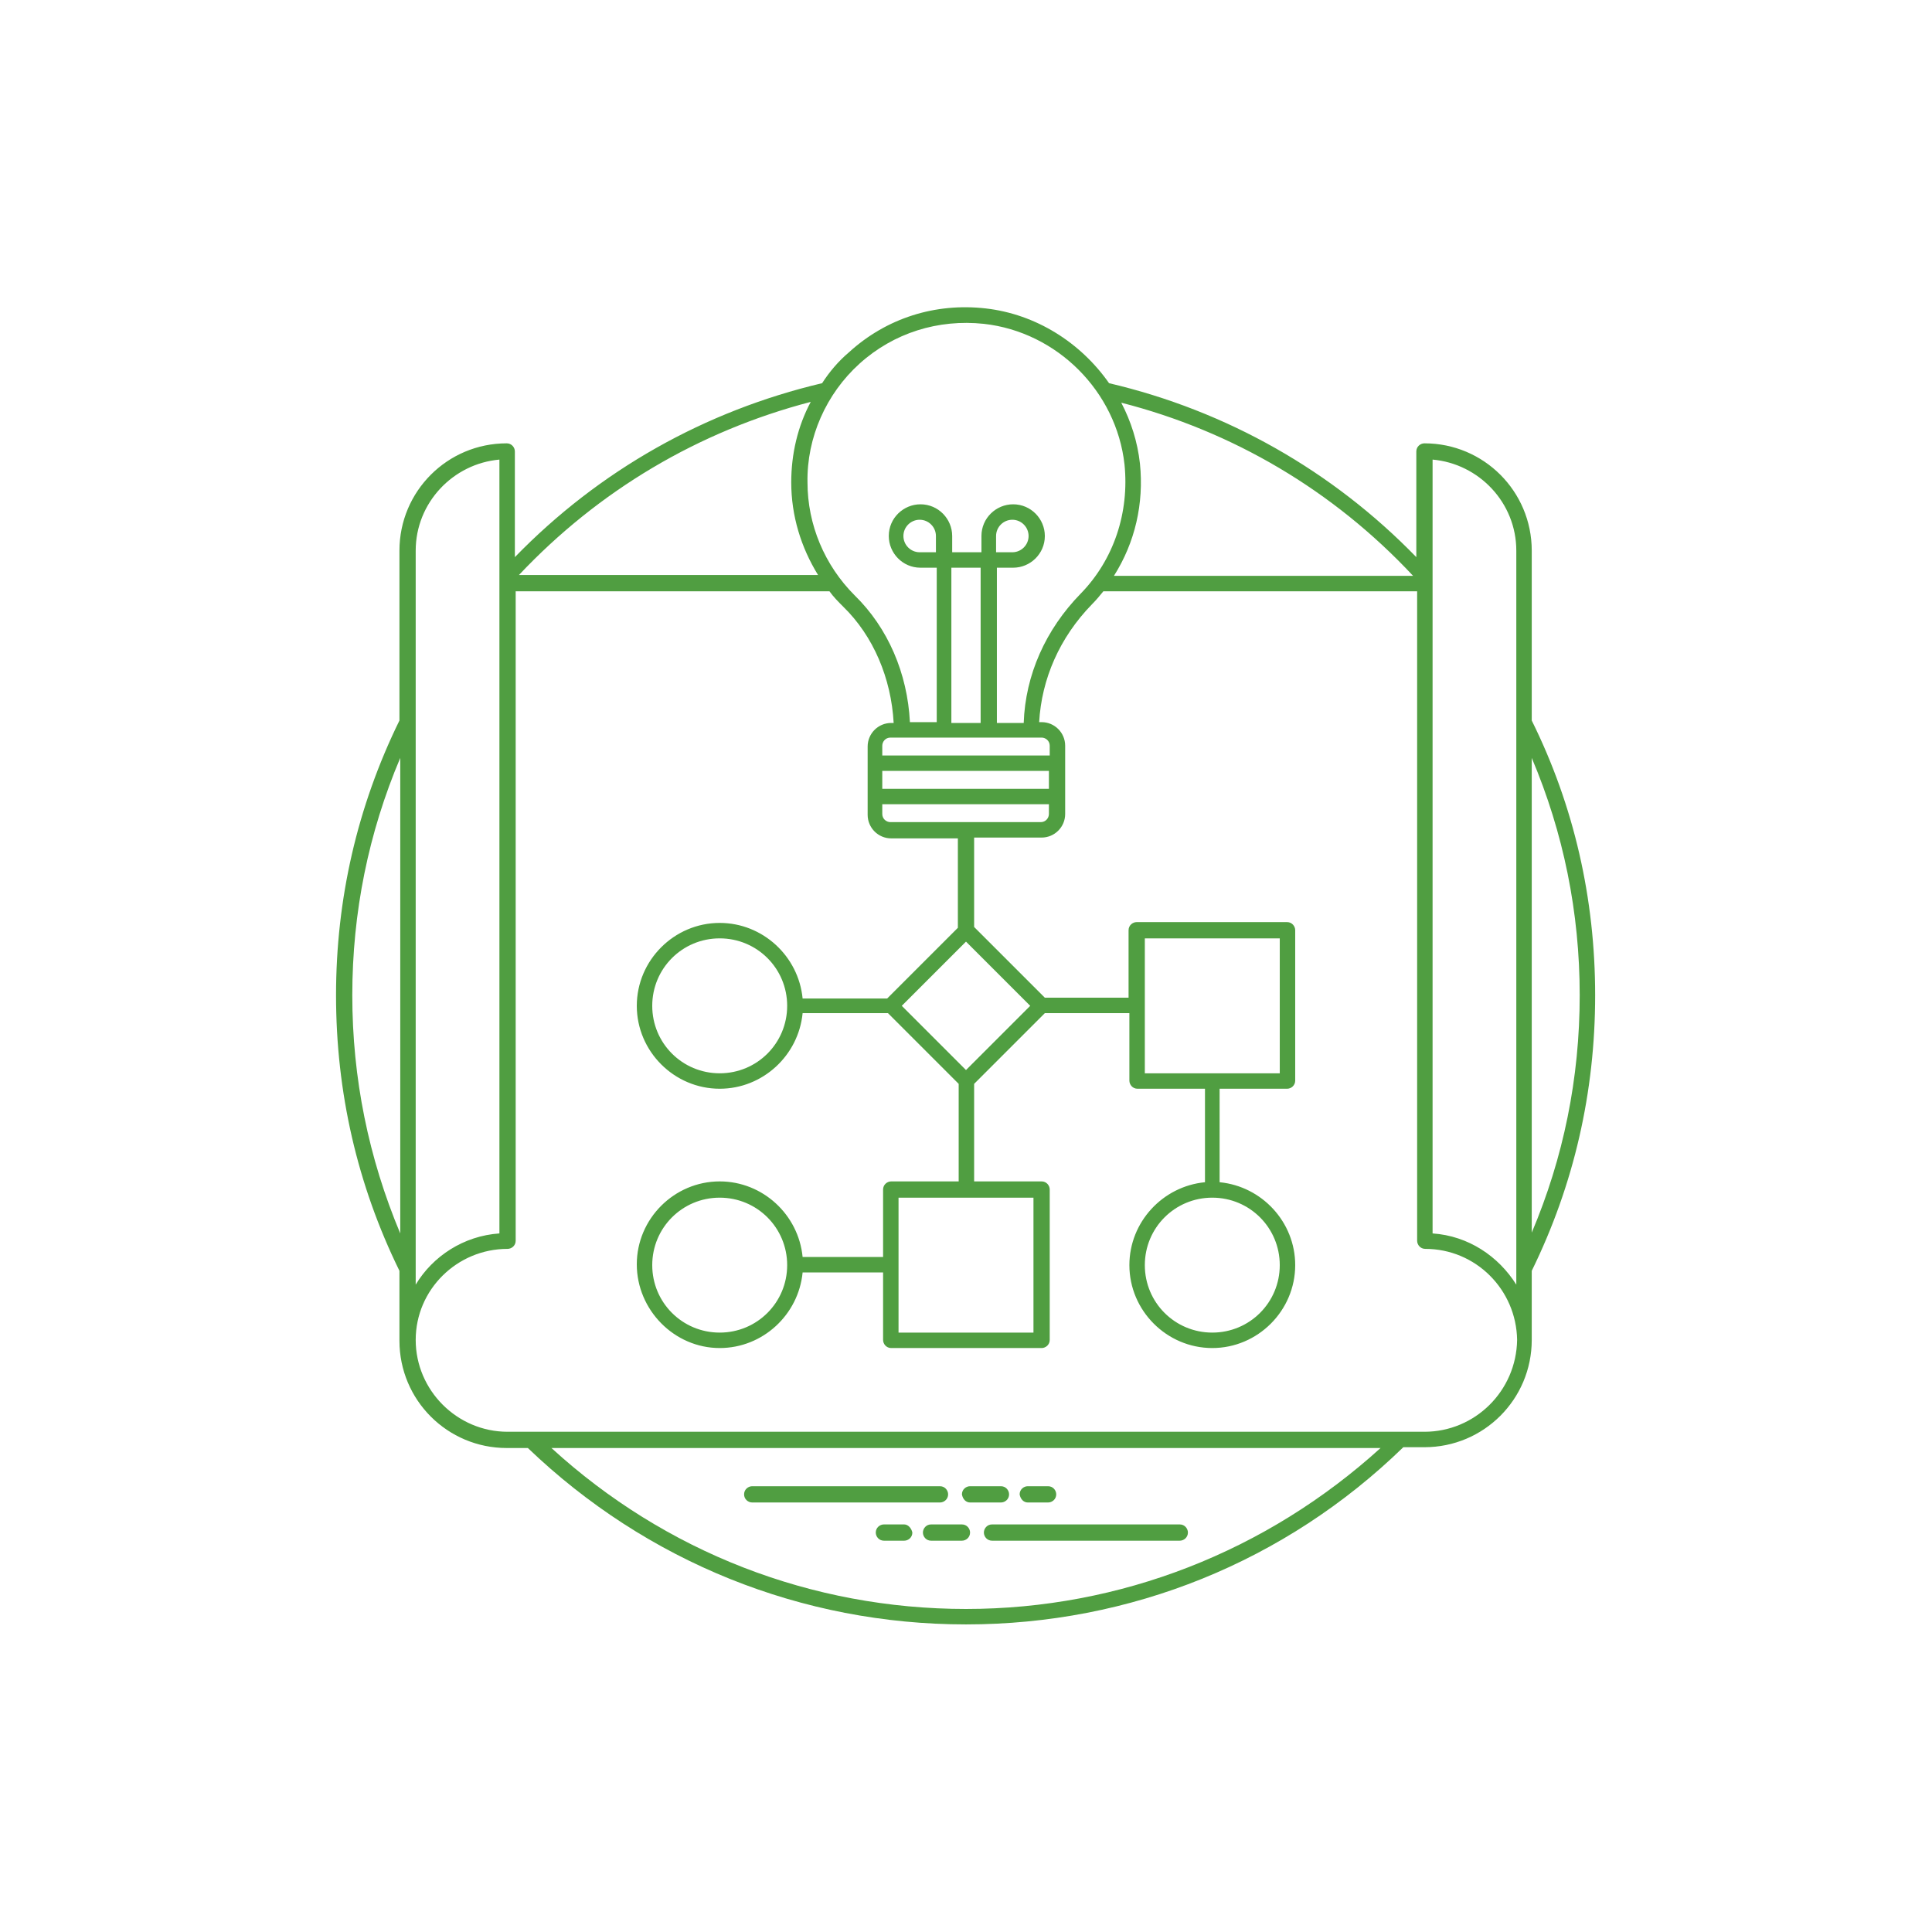 <?xml version="1.0" encoding="UTF-8" standalone="no"?>
<svg
   xmlns:dc="http://purl.org/dc/elements/1.1/"
   xmlns:cc="http://creativecommons.org/ns#"
   xmlns:rdf="http://www.w3.org/1999/02/22-rdf-syntax-ns#"
   xmlns:svg="http://www.w3.org/2000/svg"
   xmlns="http://www.w3.org/2000/svg"
   xmlns:sodipodi="http://sodipodi.sourceforge.net/DTD/sodipodi-0.dtd"
   xmlns:inkscape="http://www.inkscape.org/namespaces/inkscape"
   inkscape:version="1.0 (6e3e5246a0, 2020-05-07)"
   sodipodi:docname="noun_The Process_1885341.svg"
   id="svg8"
   version="1.1"
   height="100"
   width="100">
  <defs
     id="defs12" />
  <sodipodi:namedview
     inkscape:current-layer="svg8"
     inkscape:window-maximized="0"
     inkscape:window-y="27"
     inkscape:window-x="54"
     inkscape:cy="50"
     inkscape:cx="50"
     inkscape:zoom="6.51"
     showgrid="false"
     id="namedview10"
     inkscape:window-height="935"
     inkscape:window-width="1603"
     inkscape:pageshadow="2"
     inkscape:pageopacity="0"
     guidetolerance="10"
     gridtolerance="10"
     objecttolerance="10"
     borderopacity="1"
     bordercolor="#666666"
     pagecolor="#ffffff" />
  <svg
     style="fill:#22840e;fill-opacity:0.788"
     id="svg6"
     version="1.1"
     viewBox="0 0 164 164"
     transform="matrix(.69 0 0 .69 15.5 15.5)"
     fill="#1c3ed3">
    <path
       style="fill:#22840e;fill-opacity:0.788"
       id="path2"
       d="M55.7 148h23.1c.5 0 1-.4 1-1 0-.5-.4-1-1-1H55.7c-.5 0-1 .4-1 1s.5 1 1 1zM82.5 148h3.8c.5 0 1-.4 1-1 0-.5-.4-1-1-1h-3.8c-.5 0-1 .4-1 1 .1.6.5 1 1 1zM89.6 148h2.5c.5 0 1-.4 1-1 0-.5-.4-1-1-1h-2.5c-.5 0-1 .4-1 1 .1.6.5 1 1 1zM84.2 151.7c0 .5.4 1 1 1h23.1c.5 0 1-.4 1-1 0-.5-.4-1-1-1H85.2c-.6 0-1 .5-1 1zM76.7 151.7c0 .5.4 1 1 1h3.8c.5 0 1-.4 1-1 0-.5-.4-1-1-1h-3.8c-.6 0-1 .5-1 1zM74.4 150.7h-2.5c-.5 0-1 .4-1 1 0 .5.4 1 1 1h2.5c.5 0 1-.4 1-1-.1-.5-.5-1-1-1z" />
    <path
       style="fill:#22840e;fill-opacity:0.788"
       id="path4"
       d="M151.6 119.5c5.2-10.6 7.8-22 7.8-33.9 0-11.9-2.6-23.3-7.8-33.8V30.9c0-7.3-5.9-13.2-13.2-13.2-.5 0-1 .4-1 1v13c-10.3-10.6-23.3-18-37.8-21.4-3.5-5-9-8.5-15.2-9.2-6.2-.7-12.2 1.2-16.8 5.4-1.3 1.1-2.4 2.4-3.3 3.8C49.9 13.7 36.9 21 26.5 31.7v-13c0-.5-.4-1-1-1-7.3 0-13.2 5.9-13.2 13.2v20.9c-5.2 10.6-7.8 22-7.8 33.8 0 11.9 2.6 23.3 7.8 33.9v8.6c0 7.3 5.9 13.2 13.2 13.2h2.6C42.7 155.3 61.8 163 82 163c20.2 0 39.3-7.7 53.8-21.8h2.6c7.3 0 13.2-5.9 13.2-13.2v-8.5zm5.9-33.9c0 10.2-2 20-5.9 29.2V56.4c3.9 9.2 5.9 19 5.9 29.2zm-7.8-54.7v90.3c-2.2-3.5-5.9-6-10.3-6.3V19.7c5.7.5 10.3 5.3 10.3 11.2zM137 34h-36.8c2.6-4.1 3.7-8.9 3.2-13.8-.3-2.7-1.1-5.2-2.3-7.5 13.7 3.5 26.1 10.8 35.9 21.3zM68.9 7.9c4.2-3.8 9.7-5.5 15.3-4.9 9 1 16.3 8.3 17.3 17.3.6 5.9-1.3 11.7-5.4 15.9-4.3 4.4-6.8 10-7 15.9h-3.3V33h2c2.1 0 3.9-1.7 3.9-3.9 0-2.1-1.7-3.9-3.9-3.9-2.1 0-3.9 1.7-3.9 3.9v2h-3.6v-2c0-2.1-1.7-3.9-3.9-3.9-2.1 0-3.9 1.7-3.9 3.9 0 2.1 1.7 3.9 3.9 3.9h2v19h-3.3c-.3-6-2.7-11.6-6.8-15.6-3.7-3.7-5.8-8.7-5.8-13.9-.1-5.5 2.3-10.9 6.4-14.6zm4.8 110.9v-8.3h16.6v16.6H73.7v-8.3zm8.3-24l-7.9-7.9L82 79l7.9 7.9-7.9 7.9zm-9.3-30.5c-.5 0-1-.4-1-1v-1.2h20.5v1.2c0 .5-.4 1-1 1H72.7zm19.6-4.1H71.7V58h20.5v2.2zm0-4.1H71.7v-1.2c0-.5.4-1 1-1h18.6c.5 0 1 .4 1 1v1.2zm-14-25h-2c-1.1 0-2-.9-2-2s.9-2 2-2 2 .9 2 2v2zm5.5 21h-3.6V33h3.6v19.1zm1.9-21v-2c0-1.1.9-2 2-2s2 .9 2 2-.9 2-2 2h-2zM62.9 12.6c-1.6 3-2.4 6.4-2.4 9.9 0 4.1 1.2 8 3.3 11.4H27c9.8-10.4 22.1-17.7 35.9-21.3zm-38.3 7.1v95.2c-4.4.3-8.2 2.8-10.3 6.3V30.9c0-5.9 4.6-10.7 10.3-11.2zM6.5 85.6c0-10.2 2-20 5.9-29.2v58.5c-3.9-9.3-5.9-19.1-5.9-29.3zM82 161.1c-19 0-37-7-51-19.8h102c-14 12.7-32 19.8-51 19.8zm56.4-21.8H25.6c-6.2 0-11.3-5.1-11.3-11.3 0-6.2 5.1-11.2 11.3-11.2.5 0 1-.4 1-1V35.9h38.6c.5.7 1.1 1.3 1.7 1.9 3.7 3.6 5.9 8.8 6.2 14.3h-.3c-1.6 0-2.9 1.3-2.9 2.9v8.4c0 1.6 1.3 2.9 2.9 2.9H81v11L72.3 86H61.9c-.5-5.2-4.9-9.3-10.2-9.3-5.6 0-10.2 4.6-10.2 10.2s4.6 10.2 10.2 10.2c5.3 0 9.7-4.1 10.2-9.3h10.5l8.7 8.7v12h-8.3c-.5 0-1 .4-1 1v8.3h-9.9c-.5-5.2-4.9-9.3-10.2-9.3-5.6 0-10.2 4.6-10.2 10.2S46.1 129 51.7 129c5.3 0 9.7-4.1 10.2-9.3h9.9v8.3c0 .5.4 1 1 1h18.5c.5 0 1-.4 1-1v-18.5c0-.5-.4-1-1-1H83v-12l8.7-8.7h10.4v8.3c0 .5.4 1 1 1h8.3v11.5c-5.2.5-9.3 4.9-9.3 10.2 0 5.6 4.6 10.2 10.2 10.2s10.2-4.6 10.2-10.2c0-5.3-4.1-9.7-9.3-10.2V97.1h8.3c.5 0 1-.4 1-1V77.6c0-.5-.4-1-1-1H103c-.5 0-1 .4-1 1v8.3H91.7L83 77.2v-11h8.3c1.6 0 2.9-1.3 2.9-2.9v-8.4c0-1.6-1.3-2.9-2.9-2.9H91c.3-5.3 2.5-10.4 6.5-14.5.5-.5 1-1.1 1.4-1.6h38.6v79.9c0 .5.4 1 1 1 6.2 0 11.2 5 11.3 11.2-.1 6.3-5.2 11.3-11.4 11.3zM60 86.9c0 4.6-3.7 8.3-8.3 8.3-4.6 0-8.3-3.7-8.3-8.3 0-4.6 3.7-8.3 8.3-8.3 4.6 0 8.3 3.7 8.3 8.3zm0 31.9c0 4.6-3.7 8.3-8.3 8.3-4.6 0-8.3-3.7-8.3-8.3 0-4.6 3.7-8.3 8.3-8.3 4.6 0 8.3 3.7 8.3 8.3zm52.3-8.3c4.6 0 8.3 3.7 8.3 8.3 0 4.6-3.7 8.3-8.3 8.3-4.6 0-8.3-3.7-8.3-8.3 0-4.6 3.7-8.3 8.3-8.3zM104 95.2V78.6h16.6v16.6H104z" />
  </svg>
</svg>
